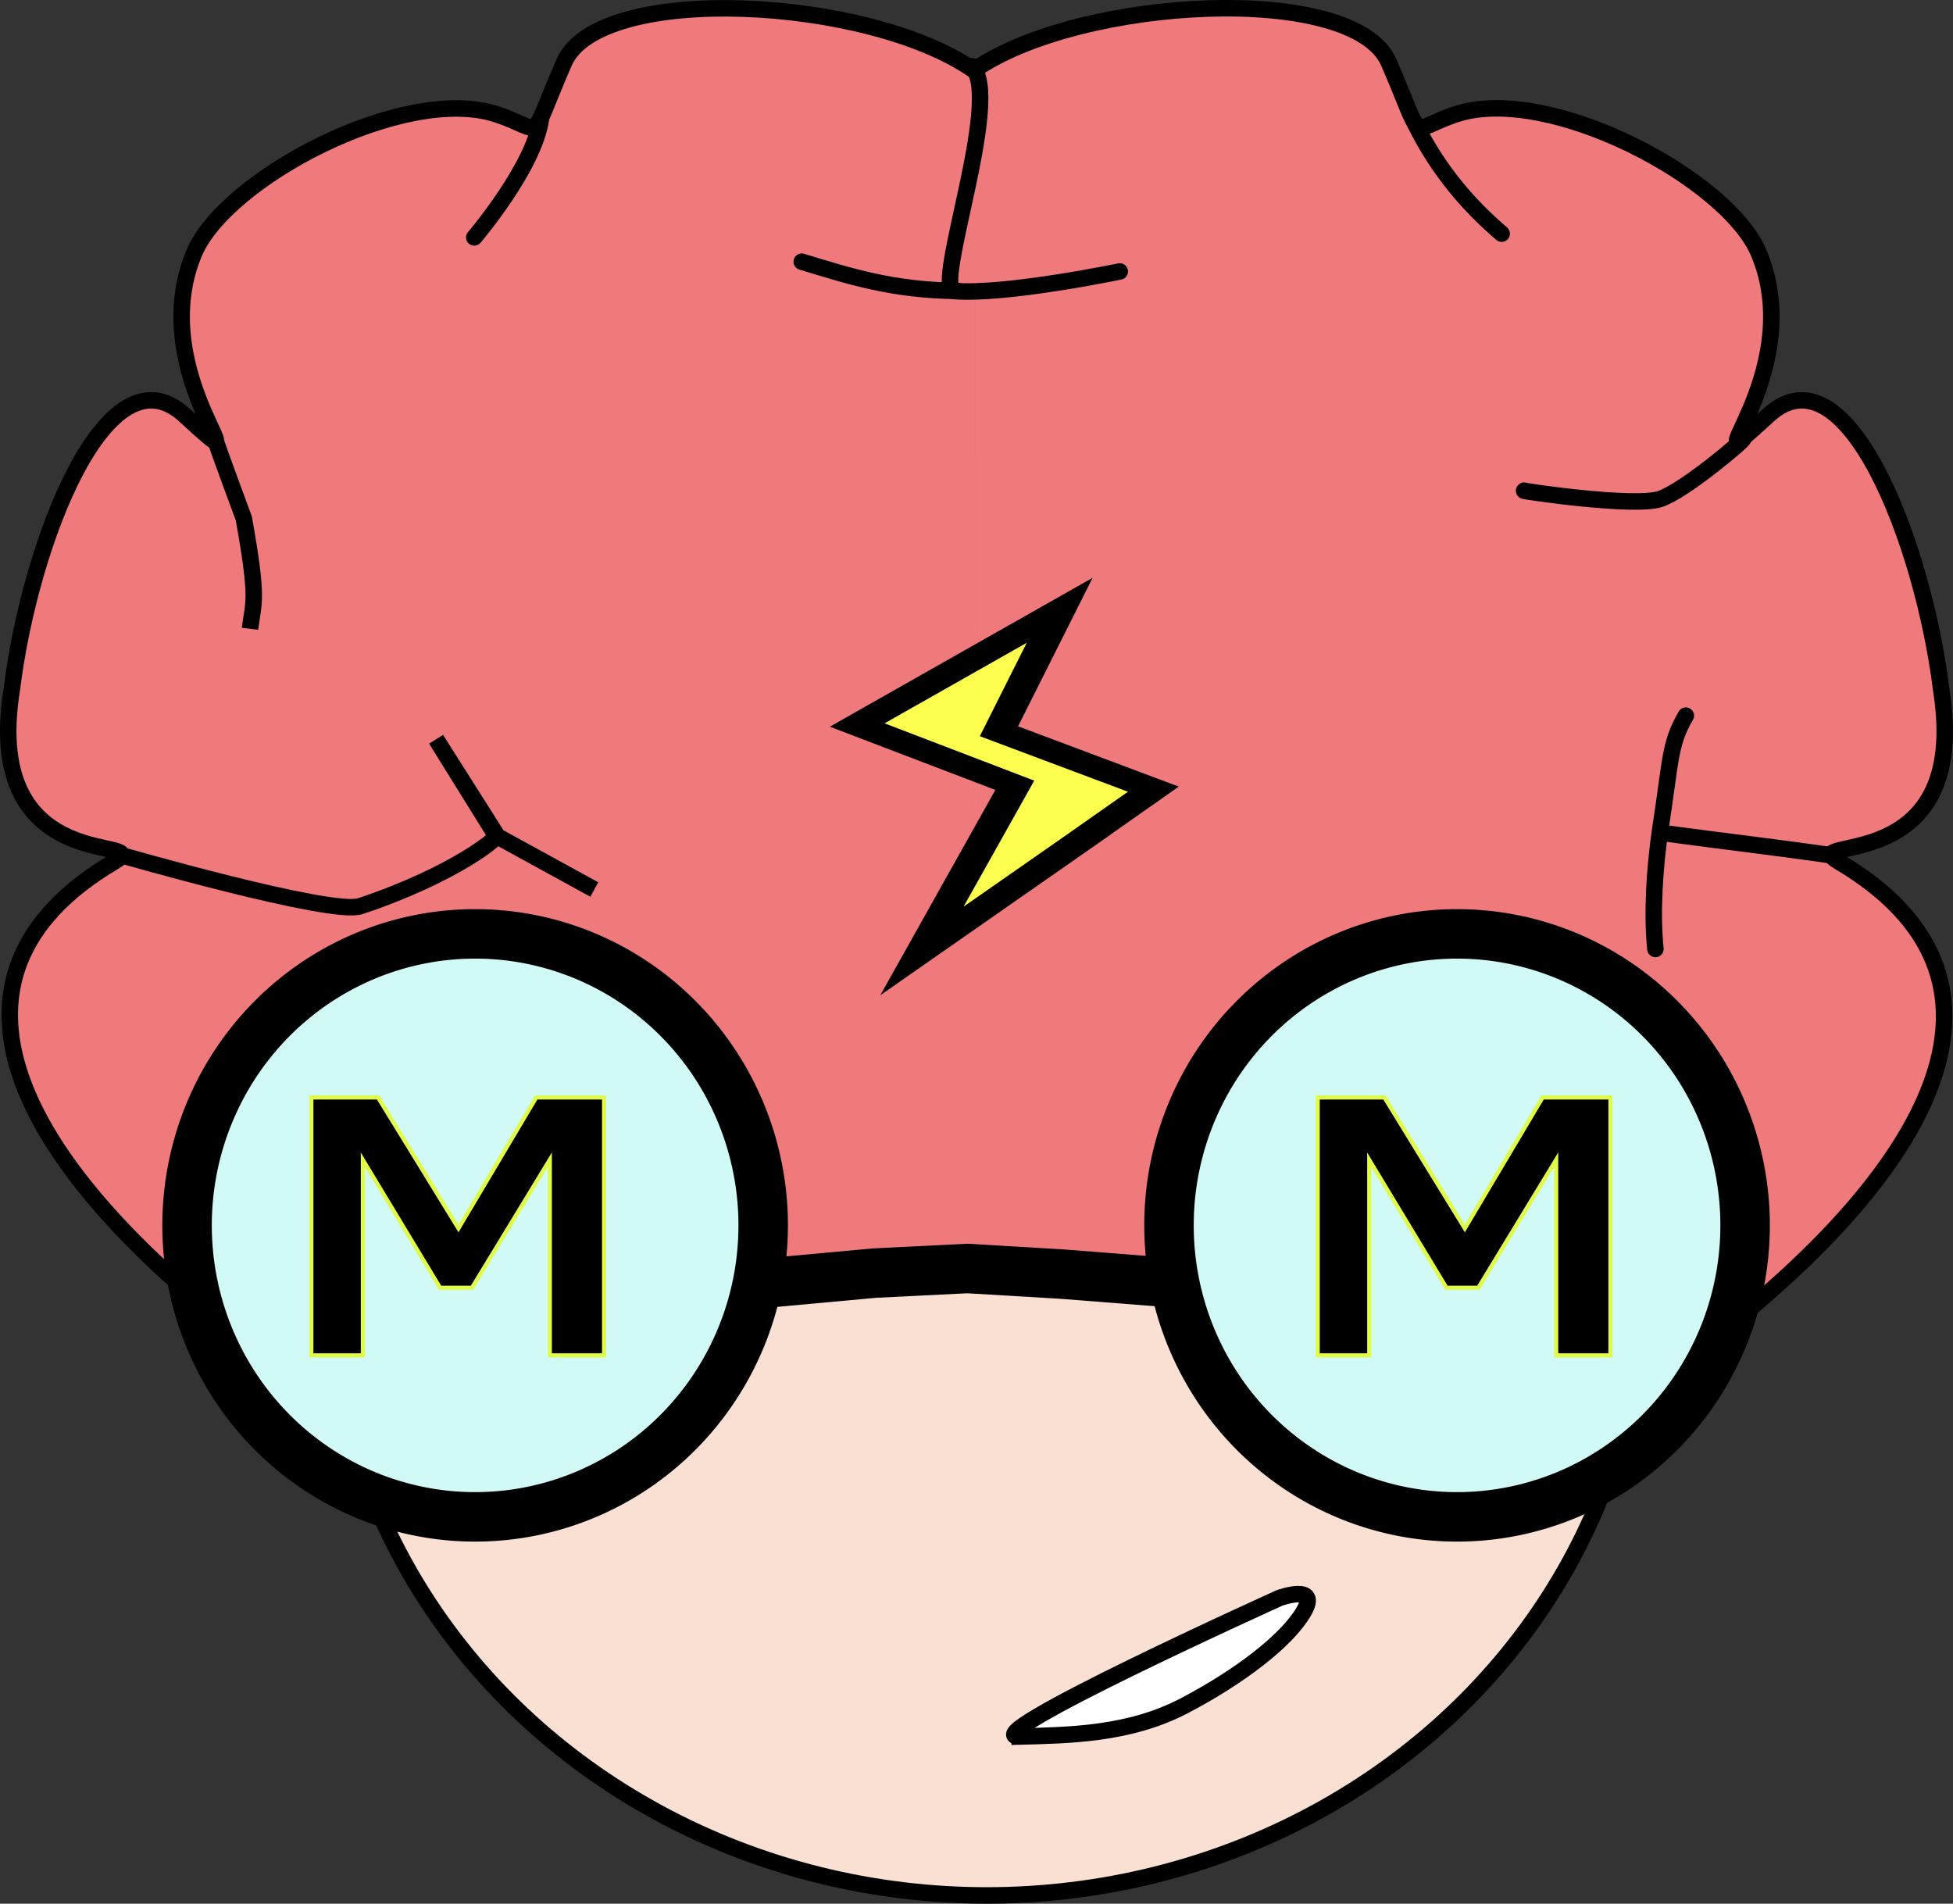<svg id="vector" xmlns="http://www.w3.org/2000/svg" width="62.642" height="61.054" viewBox="0 0 62.642 61.054"><rect x="0" y="0" width="62.642" height="61.054" fill="#333333" stroke="none"/><path fill="#f07a7b" d="m31.237,2.254c-3.371,-2.362 -12.022,-2.829 -13.145,-0.249 -1.187,2.728 -0.569,2.171 -2.194,1.652 -2.961,-0.945 -8.673,2.069 -9.673,4.465 -1.645,3.939 2.513,7.768 -0.31,5.191 -2.48,-2.265 -4.951,4.064 -5.538,8.808 -0.983,6.179 4.802,4.613 3.258,5.53 -12.532,7.438 13.402,23.702 27.846,26.134m-0.245,-51.529c3.371,-2.362 12.186,-2.837 13.308,-0.256 1.187,2.728 0.569,2.171 2.194,1.652 2.961,-0.945 8.678,2.075 9.678,4.47 1.645,3.939 -2.513,7.768 0.31,5.191 2.48,-2.265 4.951,4.064 5.538,8.808 0.983,6.179 -4.802,4.613 -3.258,5.53 12.532,7.438 -13.081,23.701 -27.525,26.133" stroke-width="0.529" stroke="#000000" id="path_0"/><path fill="#f07a7b" d="m3.823,27.407c0,0 6.808,1.964 7.73,1.656 3.086,-1.03 4.562,-2.289 4.376,-2.289l-1.941,-3.064 1.918,3.087 3.157,1.731" stroke-width="0.529" stroke="#000000" id="path_1"/><path fill="#f07a7b" d="m6.878,14.014c0.033,0.165 0.943,2.613 0.943,2.613 0.472,2.64 0.309,2.646 0.198,3.539" stroke-width="0.529" stroke="#000000" id="path_2"/><path fill="#f07a7b" d="m17.345,3.844c-0.238,1.552 -2.133,3.77 -2.133,3.77" stroke-width="0.529" stroke="#000000" stroke-linecap="round" id="path_3"/><path fill="#f07a7b" d="m31.17,2.124c1.022,0.984 -1.265,7.153 -0.562,7.21 1.65,0.133 5.308,-0.628 5.308,-0.628" stroke-width="0.529" stroke="#000000" stroke-linecap="round" id="path_4"/><path fill="#f07a7b" d="m30.709,9.328c-2.082,-0.016 -3.493,-0.48 -4.993,-0.935" stroke-width="0.529" stroke="#000000" stroke-linecap="round" id="path_5"/><path fill="#f07a7b" d="m45.383,3.95c0.745,1.525 1.758,2.671 2.783,3.543" stroke-width="0.529" stroke="#000000" stroke-linecap="round" id="path_6"/><path fill="#f07a7b" d="m55.907,14.076c0.143,-0.048 -1.864,1.667 -2.666,1.929 -0.836,0.273 -4.408,-0.254 -4.362,-0.269" stroke-width="0.529" stroke="#000000" stroke-linecap="round" id="path_7"/><path fill="#f07a7b" d="m53.097,30.435c-0.12,-1.166 -0.023,-2.616 0.157,-3.845 0.345,-2.214 0.286,-2.726 0.819,-3.638" stroke-width="0.529" stroke="#000000" stroke-linecap="round" id="path_8"/><path fill="#f07a7b" d="m58.819,27.442c-1.951,-0.282 -3.553,-0.463 -5.25,-0.695" stroke-width="0.529" stroke="#000000" stroke-linecap="round" id="path_9"/><path fill="#fae0d2" d="m52.688,41.063c0,7.047 -4.01,13.559 -10.518,17.083 -6.509,3.524 -14.528,3.524 -21.036,-0 -6.509,-3.524 -10.518,-10.036 -10.518,-17.083l14.674,-0.076 5.22,-0.308 6.745,0.391z" stroke-width="0.529" stroke="#000000" id="path_10"/><path fill="#d1f9f6" d="M6,39.299a9.239,9.348 0,1 0,18.479 0a9.239,9.348 0,1 0,-18.479 0z" stroke-width="1.587" stroke="#000000" id="path_11"/><path fill="#ffffff" d="m32.705,55.691c-1.59,0.042 8.332,-4.442 8.332,-4.442 0,0 1.321,-0.479 0.773,0.449 -0.548,0.928 -2.063,2.086 -3.828,3.009 -1.765,0.923 -3.687,0.943 -5.277,0.985z" stroke-width="0.529" stroke="#000000" id="path_12"/><path fill="#d1f9f6" d="M37.495,39.299a9.239,9.348 0,1 0,18.479 0a9.239,9.348 0,1 0,-18.479 0z" stroke-width="1.587" stroke="#000000" id="path_13"/><path fill="#ffffff" d="m24.47,41.158 l3.578,-0.328 2.982,-0.148 3.047,0.181 3.762,0.295" stroke-width="1.587" stroke="#000000" id="path_14"/><path fill="#000000FF" d="m26.617,23.306 l4.736,1.809 0.572,0.22 -3.69,6.584 7.39,-5.153 -0.004,-0.002 2.188,-1.537 -5.155,-1.933 2.391,-4.763z" stroke-width="0.207" id="path_15"/><path fill="#fdff4f" d="M33.173,25.036 L28.372,23.198 32.932,20.615l-1.504,2.996 4.751,1.781 -2.12,1.488 -3.153,2.198z" stroke-width="0.207" id="path_16"/><path fill="#e2fa48" d="m19.177,43.269l-1.343,0l0,-6.784l-2.807,4.616l-0.8,0l-2.787,-4.616l0,6.784l-1.255,0l0,-7.873l1.831,0l2.692,4.383 2.604,-4.383l1.865,0z" stroke-width="0.529" stroke="#e2fa48" stroke-linecap="round" id="path_17"/><path fill="#000000FF" d="m19.177,43.269l-1.343,0l0,-6.784l-2.807,4.616l-0.8,0l-2.787,-4.616l0,6.784l-1.255,0l0,-7.873l1.831,0l2.692,4.383 2.604,-4.383l1.865,0z" stroke-width="0.265" stroke="#000000" stroke-linecap="round" id="path_18"/><path fill="#e2fa48" d="m51.456,43.269l-1.343,0l0,-6.784l-2.807,4.616l-0.8,0l-2.787,-4.616l0,6.784l-1.255,0l0,-7.873l1.831,0l2.692,4.383 2.604,-4.383l1.865,0z" stroke-width="0.529" stroke="#e2fa48" stroke-linecap="round" id="path_19"/><path fill="#000000FF" d="m51.456,43.269l-1.343,0l0,-6.784l-2.807,4.616l-0.8,0l-2.787,-4.616l0,6.784l-1.255,0l0,-7.873l1.831,0l2.692,4.383 2.604,-4.383l1.865,0z" stroke-width="0.265" stroke="#000000" stroke-linecap="round" id="path_20"/></svg>